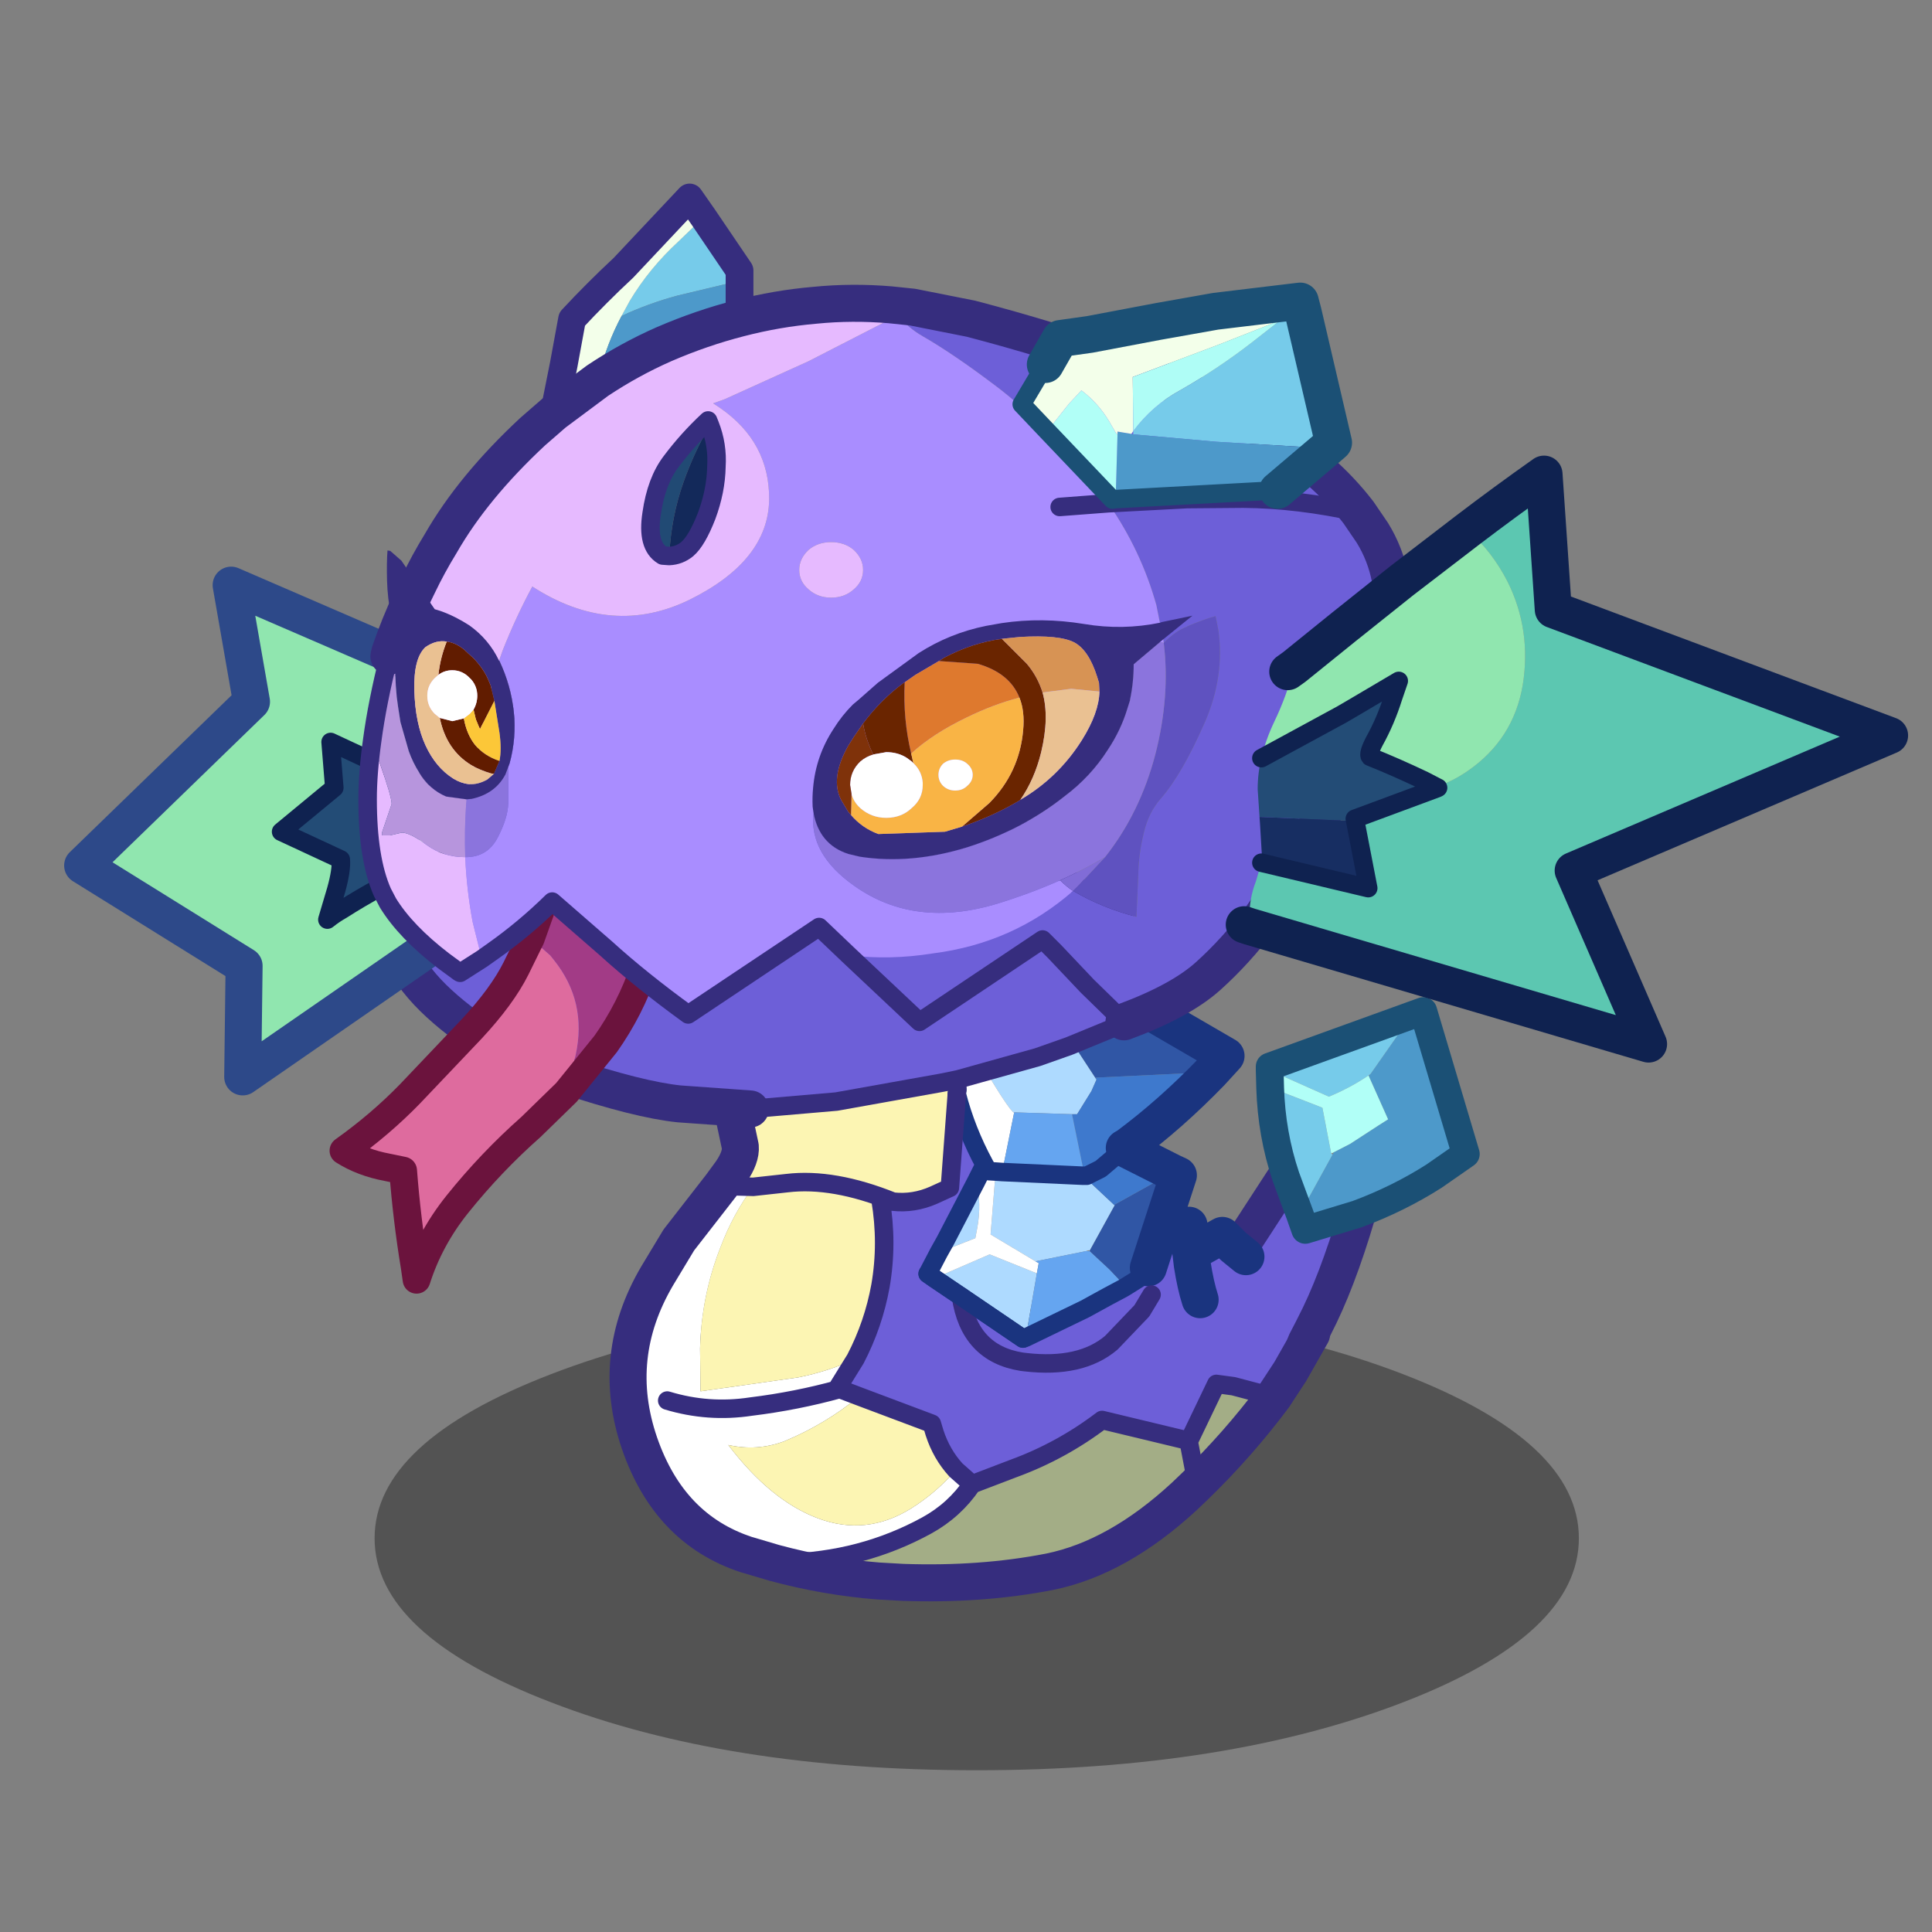 <svg xmlns:ffdec="https://www.free-decompiler.com/flash" xmlns:xlink="http://www.w3.org/1999/xlink" ffdec:objectType="frame" height="90" width="90" xmlns="http://www.w3.org/2000/svg"><rect width="100%" height="100%" fill="#808080" stroke="none"/><use ffdec:characterId="13" height="75.8" transform="translate(-2.25 7.7)" width="91.2" xlink:href="#a"/><defs><g id="a" transform="translate(2.25 -7.7)"><use ffdec:characterId="1" height="39.3" transform="translate(17.45 60.85) scale(.55)" width="102" xlink:href="#b"/><use ffdec:characterId="2" height="39.5" transform="translate(56.625 46.453) scale(.431)" width="28.55" xlink:href="#c"/><use ffdec:characterId="3" height="68" transform="translate(28.388 45.288) scale(.431)" width="77.9" xlink:href="#d"/><use ffdec:characterId="4" height="48.15" transform="translate(17.004 31.769) scale(.431)" width="86.15" xlink:href="#e"/><use ffdec:characterId="5" height="48.05" transform="translate(15.353 39.553) scale(.431)" width="38.6" xlink:href="#f"/><use ffdec:characterId="6" height="98.55" transform="translate(2.988 8.553) scale(.431)" width="199.3" xlink:href="#g"/></g><g id="c"><path d="m6.15 17.9.7 1.9.8 2.15.6 1.7 5.6-1.7Q11.65 29.4 9.2 34.1l-.15.3-.7 1.35-.1.25-.25.65-4.3-1.2-4.45-5.55q-1.2 2.2-.3.45l1.4-2.8.45-1.4.05-.1 5.3-8.15M7.5 37.4q-.5.6 0-.05v.05" fill="#6d5fd8" fill-rule="evenodd" transform="translate(1.45 1.5)"/><path d="M15.3 23.45q-2.2 7.45-4.65 12.15l-.15.3-.7 1.35-.1.25m-7.45-9.85.05-.1 5.3-8.15" fill="none" stroke="#362d7e" stroke-linecap="round" stroke-linejoin="round" stroke-width="4"/><path d="m9.7 37.5-.25.65" fill="none" stroke="#362d7e" stroke-linecap="round" stroke-linejoin="round" stroke-width="2"/><path d="M19.75.45 21 0l4.6 15.45-3.45 2.4q-3.85 2.45-8.3 4.1l-5.6 1.7-.6-1.7 3.55-6.45.15-.25 1.75-.9 3-1.95 1.1-.7L15.1 7l.2-.2L19.75.45" fill="#4d99ca" fill-rule="evenodd" transform="translate(1.45 1.5)"/><path d="m7.65 21.95-.8-2.15-.7-1.9q-1.55-4.6-1.7-9.65l5.15 2 .5.2.95 4.95.15.1-3.55 6.45M4.4 6.4V6L19.75.45 15.3 6.8l-.2.15q-2 1.35-4.3 2.3L4.4 6.4" fill="#76cbea" fill-rule="evenodd" transform="translate(1.45 1.5)"/><path d="M4.45 8.25V8.2L4.4 6.4l6.4 2.85q2.3-.95 4.3-2.3V7l2.1 4.7-1.1.7-3 1.95-1.75.9-.3.15-.95-4.95-.5-.2-5.15-2" fill="#b1fff7" fill-rule="evenodd" transform="translate(1.45 1.5)"/><path d="m21.2 1.95 1.25-.45 4.6 15.45-3.45 2.4q-3.85 2.45-8.3 4.1l-5.6 1.7-.6-1.7-.8-2.15-.7-1.9q-1.55-4.6-1.7-9.65V9.7l-.05-1.8v-.4L21.2 1.95z" fill="none" stroke="#1b5075" stroke-linecap="round" stroke-linejoin="round" stroke-width="3"/></g><g id="d"><path d="m53.8.75 10.85 6.3-1.6 1.75-12.55.6L44.8.7l7.75-.7 1.25.75m5.05 18.9.65.3-2.05 6.3-1.2 3.7-.1.35-.75.7-1.6 1-1.75-1.85-2.15-2v-.05l2.7-4.9.05-.1 6.2-3.45" fill="#3056a5" fill-rule="evenodd" transform="translate(2 2)"/><path d="m44.8.7 5.7 8.7.15.2-.55 1.25-1.55 2.5H48l-6.25-.2h-.1l-.35-.4q-1.6-2.1-5.7-9.5v-1.5L44.8.7M49.2 20l.2.2 3.2 3-2.7 4.9-.1-.05-.3.1-5.45 1.1-4.85-2.9.55-6.8.7.05 8.75.4m-5 10.55L43 37.5l-.3.1-6.7-4.55-2.9-1.95 6-2.6 5.1 2.05M33.6 28.3l.7-1.25 3.35-6.45q.6 2.45.1 5.1l-.2 1.05-3.95 1.55" fill="#aedaff" fill-rule="evenodd" transform="translate(2 2)"/><path d="M63.05 8.8q-4.4 4.55-9.05 8l-.35.2.05.05 5.15 2.6-6.2 3.45-.05.1-3.2-3-.05-.2v-.05L48 13.35h.55l1.55-2.5.55-1.25-.15-.2 12.55-.6m-9.35 8.25-2.6 2.2-1.5.75h-.25.25l1.5-.75 2.6-2.2m3.5-3.9L54 16.8l3.2-3.65" fill="#3e79cd" fill-rule="evenodd" transform="translate(2 2)"/><path d="M35.6 3.25q4.1 7.4 5.7 9.5l.35.4h.1l-1.3 6.45-.7-.05-.8-.05-.4-.7.4.7.8.05-.55 6.8 4.85 2.9.35.2-.2 1.1-5.1-2.05-6 2.6-.7-.5 1.2-2.3 3.95-1.55.2-1.05q.5-2.65-.1-5.1l.9-1.8q-2-3.7-3-7.6l.05-.5V3.25m-11 36.55-1.95 3.15.25.1 2.1.8q-3.65 3-8.1 4.85-2.95 1.1-6.05.4 4.6 6.05 9.75 7.95 5.15 1.9 9.95-1.05 2.8-1.75 4.9-4.2l1.75 1.55q-1.9 2.8-4.9 4.45l-.85.45q-7.15 3.65-15.6 3.6l-2.7-.8-.35-.1Q4.45 58.2 1.25 48.9q-3.2-9.35 1.9-18.05l2.35-3.9 4.55-5.85 3.5.1q-2.2 2.95-3.55 6.55-2.05 5.2-2.2 10.9l.05 4.65 10.55-1.5q3.25-.65 6.2-2M4.25 44.3q4.45 1.35 9.05.65 4.9-.6 9.6-1.9-4.7 1.3-9.6 1.9-4.6.7-9.05-.65" fill="#fff" fill-rule="evenodd" transform="translate(2 2)"/><path d="m41.75 13.15 6.25.2 1.35 6.6-.15.05-8.75-.4 1.3-6.45M53.8 32l-.25.15q-1.25.65-4.15 2.25L43 37.5l1.2-6.95.2-1.1-.35-.2 5.45-1.1h.4l2.15 2L53.8 32" fill="#65a5f0" fill-rule="evenodd" transform="translate(2 2)"/><path d="m57.45 26.25 3.2-.9q-.05 1.2.2 3l3.4-1.9 1.2 1.2 1.35 1.1.45.75q.75 1.15 2.15 2.35 1.9 1.65 2.2 2.4l.1.2q-.55 1.35-.55 3.6 0 1.3.45 3.1l-1.8 2.75-4.35-1.15-1.85-.25-2.95 6.15h-.05l-9.35-2.25q-4.4 3.35-9.6 5.25l-4.45 1.7-1.75-1.55q-1.55-1.7-2.3-4l-.3-1L25 43.85l-2.1-.8-.25-.1 1.95-3.15q1.95-3.75 2.7-7.9.8-4.6 0-9.35l1.35.25q2.25.25 4.4-.7l1.75-.8.75-10.1q1 3.9 3 7.6l-.9 1.8-3.35 6.45-.7 1.25-1.2 2.3.7.5 2.9 1.95 6.7 4.55.3-.1 6.4-3.1q2.9-1.6 4.15-2.25l.25-.15 1.6-1 .75-.7.1-.35 1.2-3.7m-.85 6.6-1.05 1.75-3.3 3.45q-3.3 2.8-9.3 2.1l-.4-.05q-5.65-.9-6.55-7.05.9 6.15 6.55 7.05l.4.05q6 .7 9.3-2.1l3.3-3.45 1.05-1.75m5.25.55q-.5-1.55-.85-3.8l-.15-1.25.15 1.25q.35 2.25.85 3.8" fill="#6d5fd8" fill-rule="evenodd" transform="translate(2 2)"/><path d="m37.2 53.35 4.45-1.7q5.2-1.9 9.6-5.25l9.35 2.25h.05l2.95-6.15 1.85.25 4.35 1.15q-3.9 5.2-8.5 9.65l-1.15 1.1q-7.2 6.65-14.55 8.15-7.4 1.45-15.9 1.15l-2.65-.15q-5.65-.45-11.2-1.95 8.45.05 15.6-3.6l.85-.45q3-1.65 4.9-4.45m24.1.2-.05-1.5-.65-3.4.65 3.4.05 1.5" fill="#a3ad86" fill-rule="evenodd" transform="translate(2 2)"/><path d="m35.55 11.2-.75 10.1-1.75.8q-2.15.95-4.4.7l-1.35-.25q.8 4.75 0 9.35-.75 4.15-2.7 7.9-2.95 1.35-6.2 2L7.85 43.3l-.05-4.65q.15-5.7 2.2-10.9 1.35-3.6 3.55-6.55l-3.5-.1 1.1-1.5q1.1-1.6 1-2.75l-1.7-8q10.75-5.25 24.1-7h.25l.8-.1v8.95l-.05.5M25 43.85l7.85 2.95.3 1q.75 2.3 2.3 4-2.1 2.45-4.9 4.2-4.8 2.95-9.95 1.05-5.15-1.9-9.75-7.95 3.1.7 6.05-.4 4.45-1.85 8.1-4.85M13.55 21.2l3.65-.4q5-.6 11.45 2-6.45-2.6-11.45-2l-3.65.4" fill="#fcf5b3" fill-rule="evenodd" transform="translate(2 2)"/><path d="m55.8 2.75 10.85 6.3-1.6 1.75q-4.4 4.55-9.05 8l-.35.2.05.05 5.15 2.6.65.3-2.05 6.3 3.2-.9q-.05 1.2.2 3l3.4-1.9 1.2 1.2 1.35 1.1m-13-28L54.55 2m3.7 29.95 1.2-3.7m3.4 2.1L63 31.6q.35 2.25.85 3.8" fill="none" stroke="#1a347f" stroke-linecap="round" stroke-linejoin="round" stroke-width="4"/><path d="m56 18.8-.3.25-2.6 2.2-1.5.75h-.4l-8.75-.4-.7-.05-.8-.05-.4-.7q-2-3.7-3-7.6l.05-.5M56 18.8l3.2-3.65M55.8 34l1.6-1 .75-.7.1-.35M45 39.5l6.4-3.1q2.9-1.6 4.15-2.25l.25-.15M45 39.5l-.3.1-6.7-4.55-2.9-1.95-.7-.5 1.2-2.3.7-1.25 3.35-6.45.9-1.8" fill="none" stroke="#1a347f" stroke-linecap="round" stroke-linejoin="round" stroke-width="2"/><path d="m73.6 43.15 2.3-4.05M54.55 2l-7.75.7-9.2 1.05-.8.1h-.25q-13.35 1.75-24.1 7l-1.9.95M71.8 45.9l1.8-2.75M12.05 23.1l1.1-1.5q1.1-1.6 1-2.75l-1.7-8m-.4 12.25L7.5 28.95l-2.35 3.9q-5.1 8.7-1.9 18.05 3.2 9.3 11.55 12.05l.35.1 2.7.8q5.55 1.5 11.2 1.95l2.65.15q8.5.3 15.9-1.15 7.35-1.5 14.55-8.15l1.15-1.1q4.6-4.45 8.5-9.65M54.55 2q1.15-.1 1.25.75" fill="none" stroke="#362d7e" stroke-linecap="round" stroke-linejoin="round" stroke-width="4"/><path d="M38 35.05q.9 6.15 6.55 7.05l.4.05q6 .7 9.3-2.1l3.3-3.45 1.05-1.75M37.55 13.2l-.75 10.1-1.75.8q-2.15.95-4.4.7l-1.35-.25q.8 4.75 0 9.35-.75 4.15-2.7 7.9l-1.95 3.15.25.1 2.1.8 7.85 2.95.3 1q.75 2.3 2.3 4l1.75 1.55 4.45-1.7q5.2-1.9 9.6-5.25l9.35 2.25h.05l2.95-6.15 1.85.25 4.35 1.15 1 .25M37.6 3.75v8.95M15.55 23.2l-3.5-.1m5.8 40.75q8.45.05 15.6-3.6l.85-.45q3-1.65 4.9-4.45M30.65 24.8q-6.45-2.6-11.45-2l-3.65.4m9.35 21.85q-4.7 1.3-9.6 1.9-4.6.7-9.05-.65m56.35 4.35.65 3.4.05 1.5" fill="none" stroke="#362d7e" stroke-linecap="round" stroke-linejoin="round" stroke-width="2"/><path d="m34.4 32.6 10.3 7" fill="none" stroke="#1a347f" stroke-linecap="round" stroke-linejoin="round" stroke-width="2"/></g><g id="e"><path d="M.95 22.6h-.5q-1.65-7.4 2.45-13Q4.15 7.95 6 6.8q6.05-3.7 12.85-5.5Q25.65-.3 32.7.05q7.1.5 13.9 2.2 6.55 1.65 12.7 4.7 6.3 3.15 11.1 8.65 4.5 5.15 10.4 9.15 4.95 3.25 2.3 8.3l-.65.9L81.3 35l-1.85 1.5-4.5 1.85-3.4 1.2-8.6 2.4-1.7.35-11.45 2.05-9.3.8-7.7-.55q-4.35-.45-12.35-3.1-8.05-2.65-13.6-7.75Q1.6 28.95.95 22.6l-.1-.9.1.9" fill="#6d5fd8" fill-rule="evenodd" transform="translate(1.15 1)"/><path d="M2.1 23.6h-.5q-1.65-7.4 2.45-13 1.25-1.65 3.1-2.8Q13.2 4.1 20 2.3 26.8.7 33.85 1.05q7.1.5 13.9 2.2 6.55 1.65 12.7 4.7 6.3 3.15 11.1 8.65 4.5 5.15 10.4 9.15 4.95 3.25 2.3 8.3l-.65.9L82.45 36l-1.85 1.5-4.5 1.85-3.4 1.2-8.6 2.4-1.7.35-11.45 2.05-9.3.8" fill="none" stroke="#362d7e" stroke-linecap="round" stroke-linejoin="round" stroke-width="2"/><path d="m41.65 46.15-7.7-.55q-4.35-.45-12.35-3.1-8.05-2.65-13.6-7.75-5.25-4.8-5.9-11.15l-.1-.9" fill="none" stroke="#362d7e" stroke-linecap="round" stroke-linejoin="round" stroke-width="4"/></g><g id="f"><path d="m35.45 1.05-.55 2.1L32.95 10l-.45 1.4q-1.5 4.4-4.15 8.15L24.1 24.8l1-4.05Q26.35 15 22.75 10.5l-.4-.5-2.1-1.85L23.15 0l9.35.65 1.15.15 1.8.25" fill="#a23b86" fill-rule="evenodd" transform="translate(1.5 1.5)"/><path d="m20.25 8.15 2.1 1.85.4.5q3.6 4.5 2.35 10.25l-1 4.05-3.85 3.75q-4.3 3.8-7.95 8.35-3 3.75-4.4 8.15l-.2-1.4q-.85-5.15-1.25-10.4l-1.7-.35q-2.7-.5-4.75-1.8 4-2.85 7.2-6.15l6.65-7q3.3-3.55 4.8-6.55L20 8.65l.25-.5" fill="#de6b9e" fill-rule="evenodd" transform="translate(1.5 1.5)"/><path d="m25.6 26.3 4.25-5.25Q32.5 17.3 34 12.9l.45-1.4 1.95-6.85.55-2.1.15-.65m-12.45-.4-2.9 8.15-.25.5-1.35 2.75q-1.5 3-4.8 6.55l-6.65 7q-3.2 3.3-7.2 6.15 2.05 1.3 4.75 1.8l1.7.35q.4 5.25 1.25 10.4l.2 1.4q1.4-4.4 4.4-8.15 3.65-4.55 7.95-8.35l3.85-3.75" fill="none" stroke="#6b133d" stroke-linecap="round" stroke-linejoin="round" stroke-width="3"/></g><g id="g"><path d="M36.65 72.35q-4.5 2-8.65 4.65-.8.45-1.55 1.05l.95-3.2q.6-2.15.5-3.3l-6.45-3 5.75-4.75-.4-4.95q4.85 2.25 9.7 4.55v.15l-.15 3.85q0 2.55.3 4.95" fill="#234c76" fill-rule="evenodd" transform="translate(2 1.5)"/><path d="M35.95 82.15 17.3 95.05l.15-12L0 72.2l18.25-17.7-2.2-12.6 21.85 9.45q-.55 1.9-.75 4-.25 2.6-.35 7.15-.25 2.75 0 7.35l.05 2.45-.05.85q0 3.3-.85 9m.7-9.8.2-.05-.2.05q-.3-2.4-.3-4.95l.15-3.85v-.15q-4.85-2.3-9.7-4.55l.4 4.95-5.75 4.75 6.45 3q.1 1.15-.5 3.3l-.95 3.2q.75-.6 1.55-1.05 4.15-2.65 8.65-4.65" fill="#90e6af" fill-rule="evenodd" transform="translate(2 1.5)"/><path d="M39.9 52.85 18.05 43.4l2.2 12.6L2 73.7l17.45 10.85-.15 12 18.65-12.9.95-.65m2.35-29.55-1.35-.6" fill="none" stroke="#2d4989" stroke-linecap="round" stroke-linejoin="round" stroke-width="4"/><path d="m38.85 73.8-.2.05q-4.5 2-8.65 4.65-.8.45-1.55 1.05l.95-3.2q.6-2.15.5-3.3l-6.45-3 5.75-4.75-.4-4.95q4.85 2.25 9.7 4.55m.35 8.9 1.55-.6" fill="none" stroke="#0f2250" stroke-linecap="round" stroke-linejoin="round" stroke-width="2"/><path d="M89.7 11.85 96 13.1q8.6 2.25 16.55 5.05 3.45 1.2 6.8 2.75 4.35 1.95 8.6 4.5 6.15 3.7 9.95 8.65-6.5-1.45-12.45-1.5l-6.1.05-8.5.45 8.5-.45 6.1-.05q5.95.05 12.45 1.5l1.5 2.2q2.8 4.55 2.05 10.5-.3 2.35-1.15 4.95-3.05 9.1-6.8 16-3.8 6.9-6.3 10.35-2.55 3.4-5.55 6.1-3 2.7-9.1 4.95l-3.95-3.85-3.55-3.75-1.3-1.3-13.3 8.9-7.65-7.2q4.45.55 9.1-.2 8.7-1.1 15.15-6.75 3.15 1.85 6.85 2.8l.2-4.75q.05-2.05.55-4.15l.05-.2q.5-2.15 1.8-3.65 2.3-2.6 4.8-8.3 2.15-4.95 1.45-9.95l-.3-1.5q-1.15.3-3.05 1.1l-.05.05q-1.25.45-2.5 1.75l-.05-.35-.75-3.75q-1.65-5.9-5.2-11l-2.35-3q-5.4-6.4-9.9-9.75-4.5-3.4-7.8-5.3-1.5-.85-2.7-2.25l1.6-.9" fill="#6d5fd8" fill-rule="evenodd" transform="translate(2 1.5)"/><path d="M116.85 48.15q1.25-1.3 2.5-1.75l.05-.05q1.9-.8 3.05-1.1l.3 1.5q.7 5-1.45 9.95-2.5 5.7-4.8 8.3-1.3 1.5-1.8 3.65l-.05.2q-.5 2.1-.55 4.15l-.2 4.75q-3.7-.95-6.85-2.8l.65-.65 2.8-3q3.8-4.8 5.45-11.15 1.6-6.25.9-12" fill="#5f52c0" fill-rule="evenodd" transform="translate(2 1.5)"/><path d="M88.1 12.75q1.2 1.4 2.7 2.25 3.3 1.9 7.8 5.3 4.5 3.35 9.9 9.75l2.35 3-5.25.4 5.25-.4q3.55 5.1 5.2 11l.75 3.75.05.35-.4-.1-2.85 2.4q0 1.95-.4 3.85v.05l-.3.95q-.7 2.3-2.1 4.4-1.85 2.9-4.65 5-4.6 3.65-10.6 5.55-6.05 1.85-11.55 1l-1.25-.3q-3.1-1-3.75-4.4-.5 4.4 4.4 7.85 6.55 4.65 15.55 1.9 3.55-1.1 6.7-2.5.75.75 1.4 1.15-6.45 5.65-15.15 6.75-4.65.75-9.1.2l-3.2-3.05-14.15 9.45q-5.1-3.7-8.9-7.15l-5.8-5.05q-3 2.95-6.4 5.35l-1.2.85-1-4q-.65-3.5-.8-7h.05q2.35 0 3.45-2.1T46 65.5v-3.95l.15-.4q.75-2.75.45-5.55-.3-2.85-1.55-5.5v-.05H45l.1-.25.3-.85q1.4-3.55 3.2-6.9 8.6 5.55 17.05 1.4 8.45-4.2 8.55-10.8.05-6.2-5.3-9.9l-.75-.5 1.25-.45 9.05-4.1 9.65-4.95m-4.75 29.6q1-.85 1-2.1 0-1.2-1-2.15-1-.85-2.45-.85-1.45 0-2.45.85-1 .95-1 2.15 0 1.25 1 2.1 1 .9 2.45.9 1.45 0 2.45-.9" fill="#a98dff" fill-rule="evenodd" transform="translate(2 1.5)"/><path d="m43.15 82.3-2.35 1.5-.1-.05L39 82.5q-4.1-3.15-6-6.25l-.6-1.15q-1.6-3.6-1.6-10.05 0-2.85.5-6.4l.75 2.3q1.35 3.8 1.35 4.6l-1.05 3.1v.3h.85l1.3-.3q.9 0 2.7 1.35 1.8 1.3 4.15 1.3.15 3.5.8 7l1 4M33.7 47.75q1.1-2.95 2.55-5.85 1.1-2.3 2.45-4.5 3.5-6.1 9.95-12.1l2.3-2 4.7-3.5q3.45-2.3 7.2-3.95 4.05-1.75 8.15-2.8 4.05-1.05 8.15-1.4 4-.4 8.15-.05l.8 1.15-9.65 4.95-9.05 4.1-1.25.45.75.5q5.35 3.7 5.3 9.9-.1 6.6-8.55 10.8-8.45 4.15-17.05-1.4-1.8 3.35-3.2 6.9l-.3.85-.1.25h.05l-.05.05-1.4 5.4-2.1 9.55-2.2-.3q-1.8-.75-2.9-2.55-.7-1.1-1.15-2.35l-.9-3.15-.25-1.6-.15-1.1-.1-1.2-.05-1.1v-2.8l-.1-1.15m49.65-5.4q-1 .9-2.45.9-1.45 0-2.45-.9-1-.85-1-2.1 0-1.2 1-2.15 1-.85 2.45-.85 1.45 0 2.45.85 1 .95 1 2.15 0 1.25-1 2.1M67.8 24.6l-.2-.5q-2.2 2.05-4 4.45-1.6 2.1-2.1 5.6-.55 3.5 1.2 4.55l.7.05q1.1-.05 1.95-.75 1.05-.9 2.1-3.6 1-2.7 1.05-5.3.15-2.35-.7-4.5" fill="#e6baff" fill-rule="evenodd" transform="translate(2 1.5)"/><path d="M45.05 50.1q1.25 2.65 1.55 5.5.3 2.8-.45 5.55l-.15.4v3.95q-.05 1.6-1.15 3.7-1.1 2.1-3.45 2.1h-.05q-.1-2.85.1-5.75l.05-.5 2.1-9.55 1.4-5.4h.05m60.6 23.7q-3.15 1.4-6.7 2.5-9 2.75-15.55-1.9-4.9-3.45-4.4-7.85.65 3.4 3.75 4.4l1.25.3q5.5.85 11.55-1 6-1.9 10.6-5.55 2.8-2.1 4.65-5 1.4-2.1 2.1-4.4l.3-.95v-.05q.4-1.9.4-3.85l2.85-2.4.4.1q.7 5.75-.9 12-1.65 6.35-5.45 11.15-2.3 1.35-4.85 2.5" fill="#8b74dd" fill-rule="evenodd" transform="translate(2 1.5)"/><path d="M105.65 73.8q2.55-1.15 4.85-2.5l-2.8 3-.65.65q-.65-.4-1.4-1.15" fill="#816cd7" fill-rule="evenodd" transform="translate(2 1.5)"/><path d="M67.1 2.15 71 7.9V9l-6.7 1.6q-3.15.85-6.05 2.2l.9-1.65q2.1-3.5 5.25-6.4l2.7-2.6" fill="#76cbea" fill-rule="evenodd" transform="translate(2 1.5)"/><path d="M50.95 23.3 52 18.05l.9-4.9q2.65-2.85 5.55-5.55L65.6 0l1.5 2.15-2.7 2.6q-3.15 2.9-5.25 6.4l-.9 1.65q-1.6 3-2.45 6.4l-.15.6-4.7 3.5" fill="#f3ffea" fill-rule="evenodd" transform="translate(2 1.5)"/><path d="m63.4 38.75-.7-.05q-1.75-1.05-1.2-4.55.5-3.5 2.1-5.6 1.8-2.4 4-4.45l.2.5q-1.7 2.9-2.85 6.15-1.35 3.8-1.55 8" fill="#214a74" fill-rule="evenodd" transform="translate(2 1.5)"/><path d="M71 9v4.05q-4.1 1.05-8.15 2.8-3.75 1.65-7.2 3.95l.15-.6q.85-3.4 2.45-6.4 2.9-1.35 6.05-2.2L71 9" fill="#4d99ca" fill-rule="evenodd" transform="translate(2 1.5)"/><path d="M67.8 24.6q.85 2.15.7 4.5-.05 2.6-1.05 5.3-1.05 2.7-2.1 3.6-.85.7-1.95.75.2-4.2 1.55-8 1.15-3.25 2.85-6.15" fill="#13295a" fill-rule="evenodd" transform="translate(2 1.5)"/><path d="M31.3 58.65q.55-4.1 1.8-9.05l.1-.45.5-1.4.1 1.15v2.8l.05 1.1.1 1.2.15 1.1.25 1.6.9 3.15q.45 1.25 1.15 2.35 1.1 1.8 2.9 2.55l2.2.3-.05.5q-.2 2.9-.1 5.75-2.35 0-4.15-1.3-1.8-1.35-2.7-1.35l-1.3.3h-.85v-.3l1.05-3.1q0-.8-1.35-4.6l-.75-2.3" fill="#b795dd" fill-rule="evenodd" transform="translate(2 1.5)"/><path d="M139.9 35.55q-3.8-4.95-9.95-8.65-4.25-2.55-8.6-4.5-3.35-1.55-6.8-2.75-7.95-2.8-16.55-5.05l-6.3-1.25-2.4-.25q-4.15-.35-8.15.05-4.1.35-8.15 1.4-4.1 1.05-8.15 2.8-3.75 1.65-7.2 3.95l-4.7 3.5-2.3 2q-6.45 6-9.95 12.1-1.35 2.2-2.45 4.5-1.45 2.9-2.55 5.85l-.5 1.4-.1.45m104.8-15.55 1.5 2.2q2.8 4.55 2.05 10.5-.3 2.35-1.15 4.95-3.05 9.1-6.8 16-3.8 6.9-6.3 10.35-2.55 3.4-5.55 6.1-3 2.7-9.1 4.95" fill="none" stroke="#362d7e" stroke-linecap="round" stroke-linejoin="round" stroke-width="4"/><path d="m112.85 34.55 8.5-.45 6.1-.05q5.95.05 12.45 1.5M114.55 90.6l-3.95-3.85-3.55-3.75-1.3-1.3-13.3 8.9-7.65-7.2-3.2-3.05-14.15 9.45q-5.1-3.7-8.9-7.15l-5.8-5.05q-3 2.95-6.4 5.35l-1.2.85-2.35 1.5-.1-.05L41 84q-4.1-3.15-6-6.25l-.6-1.15q-1.6-3.6-1.6-10.05 0-2.85.5-6.4.55-4.1 1.8-9.05m77.75-16.55-5.25.4m-42.2 5.3-.7-.05q-1.75-1.05-1.2-4.55.5-3.5 2.1-5.6 1.8-2.4 4-4.45l.2.5q.85 2.15.7 4.5-.05 2.6-1.05 5.3-1.05 2.7-2.1 3.6-.85.7-1.95.75" fill="none" stroke="#362d7e" stroke-linecap="round" stroke-linejoin="round" stroke-width="2"/><path d="M52.95 24.8 54 19.55l.9-4.9q2.65-2.85 5.55-5.55l7.15-7.6 1.5 2.15L73 9.4v5.15" fill="none" stroke="#362d7e" stroke-linecap="round" stroke-linejoin="round" stroke-width="3"/><path d="M32.9 41.4q-.05-2 .05-3.25l.3.05 1.2 1.05 3.6 5.25.65.2q1.55.55 3.1 1.55 2.1 1.5 3.2 3.8l.05.05q1.25 2.65 1.55 5.5.3 2.8-.45 5.55l-.15.4-.3.8q-1.1 2.1-3.65 2.65l-.55.05-2.2-.3q-1.8-.75-2.9-2.55-.7-1.1-1.15-2.35l-.9-3.15-.25-1.6-.15-1.1-.1-1.2-.05-1.1v-2.8l-.1-1.15-.05-.5-.1-1-.2-1q-.4-1.9-.45-3.85m11.6 13-.4-1.65-.25-.6q-.5-1.2-1.6-2.35l-1.1-1q-.9-.7-1.8-.8-1.15-.2-2.3.6-1.3 1.2-1.2 4.7.1 3.5 1.2 5.9 1.1 2.4 3 3.6.8.5 1.65.6 1 .1 2.05-.5l.7-.6.6-1.4q.25-1.25 0-3.05l-.55-3.45" fill="#362d7e" fill-rule="evenodd" transform="translate(2 1.5)"/><path d="M39.35 48q.9.1 1.8.8l1.1 1q1.1 1.15 1.6 2.35l.25.6.4 1.65-1.55 3.05-.1-.2-.35-.85-.25-1.05q.4-.7.4-1.5 0-1-.65-1.75l-.15-.15q-.8-.85-1.9-.85-.85 0-1.5.5.2-1.85.9-3.6m5.7 12.9-.6 1.4-.3-.05q-1.2-.35-2.15-.9-2.7-1.65-3.4-5.1l1.35.35 1.25-.3q.3 1.7 1.2 2.85 1 1.2 2.65 1.75" fill="#611c00" fill-rule="evenodd" transform="translate(2 1.5)"/><path d="m44.45 62.3-.7.6q-1.05.6-2.05.5-.85-.1-1.65-.6-1.9-1.2-3-3.6-1.1-2.4-1.2-5.9-.1-3.5 1.2-4.7 1.15-.8 2.3-.6-.7 1.75-.9 3.6l-.4.35q-.8.8-.8 1.9 0 1.15.8 1.95l.55.45q.7 3.45 3.4 5.1.95.55 2.15.9l.3.05" fill="#eac192" fill-rule="evenodd" transform="translate(2 1.5)"/><path d="m44.5 54.4.55 3.45q.25 1.8 0 3.05-1.65-.55-2.65-1.75-.9-1.15-1.2-2.85l.65-.5.4-.45.25 1.05.35.85.1.2 1.55-3.05" fill="#fcc738" fill-rule="evenodd" transform="translate(2 1.5)"/><path d="M38.45 51.6q.65-.5 1.5-.5 1.1 0 1.9.85l.15.15q.65.75.65 1.75 0 .8-.4 1.5l-.4.45-.65.5-1.25.3-1.35-.35-.55-.45q-.8-.8-.8-1.95 0-1.1.8-1.9l.4-.35" fill="#fff" fill-rule="evenodd" transform="translate(2 1.5)"/><path d="m97.65 46.3 1.7-.3q4.35-.65 8.9.1 4.15.7 8.25-.15l.1-.05 3.35-.7-3.15 2.55-3.2 2.7q0 1.95-.4 3.85v.05l-.3.95q-.7 2.3-2.1 4.4-1.85 2.9-4.65 5-4.6 3.65-10.6 5.55-6.05 1.85-11.55 1l-1.25-.3q-3.1-1-3.75-4.4l-.1-.7q-.05-1.05.05-2.05.3-3.45 2.2-6.35.9-1.45 2.1-2.65l.6-.5 2.1-1.85 4.4-3.2q3.35-2.15 7.3-2.95m-5.1 3.8L90 51.6l-1.15.8-.1.05q-2.5 1.85-4.4 4.4l-1 1.45-.6.95q-2 3.55-.75 5.9l.75 1.25.3.35q1.2 1.4 2.95 2.05l7.2-.25 1.85-.55q3.4-1.15 6.25-2.85l.05-.05q4.1-2.4 6.65-6.45 1.85-2.95 1.9-5.25l-.05-.95-.2-.65q-.9-2.85-2.45-3.7-1.6-.85-5.9-.6l-1.95.2q-3.25.45-6.25 2.05l-.55.35" fill="#362d7e" fill-rule="evenodd" transform="translate(2 1.5)"/><path d="m88.85 52.4 1.15-.8 2.55-1.5 4.2.3q3.45 1 4.5 3.65-2.85.75-5.7 2.15-3.65 1.75-6 3.9-.9-3.75-.7-7.7" fill="#de792e" fill-rule="evenodd" transform="translate(2 1.5)"/><path d="m92.55 50.1.55-.35q3-1.6 6.25-2.05l2.7 2.7q1.15 1.35 1.7 3.1.75 2.7-.15 6.45-.7 2.9-2.25 5.15l-.05.05q-2.85 1.7-6.25 2.85L98 65.45q3.25-3.3 3.65-7.85.2-2.05-.4-3.55-1.05-2.65-4.5-3.65l-4.2-.3m-8.2 6.75q1.9-2.55 4.4-4.4l.1-.05q-.2 3.95.7 7.7l.2.9.05.15-.2-.2-.55-.4q-.95-.6-2.2-.6l-1.4.25q-.8-1.6-1.1-3.35" fill="#6a2500" fill-rule="evenodd" transform="translate(2 1.5)"/><path d="m95.05 68-1.85.55-7.2.25q-1.75-.65-2.95-2.05v-.3l.05-2q.2.85.95 1.55 1.2 1.05 2.8 1.05 1.65 0 2.75-1.05 1.2-1 1.2-2.5v-.25q-.1-1.25-1-2.1l-.05-.15-.2-.9q2.35-2.15 6-3.9 2.85-1.4 5.7-2.15.6 1.5.4 3.55-.4 4.55-3.65 7.85L95.05 68m.55-6.8q-.5-.45-1.3-.45-.75 0-1.3.45-.5.5-.5 1.2t.5 1.2q.55.5 1.3.5.8 0 1.3-.5.6-.5.6-1.2t-.6-1.2" fill="#f9b445" fill-rule="evenodd" transform="translate(2 1.5)"/><path d="M89.8 61.15q.9.85 1 2.1v.25q0 1.5-1.2 2.5-1.1 1.05-2.75 1.05-1.6 0-2.8-1.05-.75-.7-.95-1.55l-.15-.95q0-1.5 1.1-2.55.65-.55 1.4-.75l1.4-.25q1.25 0 2.2.6l.55.4.2.2m5.8.05q.6.5.6 1.2t-.6 1.2q-.5.5-1.3.5-.75 0-1.3-.5-.5-.5-.5-1.2t.5-1.2q.55-.45 1.3-.45.8 0 1.3.45" fill="#fff" fill-rule="evenodd" transform="translate(2 1.5)"/><path d="m83.05 66.75-.3-.35-.75-1.25q-1.25-2.35.75-5.9l.6-.95 1-1.45q.3 1.75 1.1 3.35-.75.2-1.4.75-1.1 1.05-1.1 2.55l.15.95-.05 2v.3" fill="#7f320a" fill-rule="evenodd" transform="translate(2 1.5)"/><path d="m99.35 47.7 1.95-.2q4.3-.25 5.9.6 1.55.85 2.45 3.7l.2.65.05.95-3.05-.3-3.1.4q-.55-1.75-1.7-3.1l-2.7-2.7" fill="#d79354" fill-rule="evenodd" transform="translate(2 1.5)"/><path d="M109.9 53.4q-.05 2.3-1.9 5.25-2.55 4.05-6.65 6.45 1.55-2.25 2.25-5.15.9-3.75.15-6.45l3.1-.4 3.05.3" fill="#eac192" fill-rule="evenodd" transform="translate(2 1.5)"/><path d="m129.4 13.3 2.5-.95 3.3 14.15-.75.65-1.05-.1-10.9-.65-8.95-.8v-.35q2.1-2.8 5.05-4.4 4.05-2.3 7.8-5.2l3-2.35" fill="#76cbea" fill-rule="evenodd" transform="translate(2 1.5)"/><path d="m134.45 27.15-5.3 4.5-17.5.95.2-6.95v-.35l1.5.25.2.05 8.95.8 10.9.65 1.05.1" fill="#4d99ca" fill-rule="evenodd" transform="translate(2 1.5)"/><path d="m111.65 32.6-.35.05-7.05-7.4 2.35-2.95 1.35-1.45q1.8 1.35 3 3.35l.7 1.2.2.25-.2 6.95" fill="#b1fff7" fill-rule="evenodd" transform="translate(2 1.5)"/><path d="m131.65 11.4-2.25 1.9-6.6 2.6-9.3 3.5.05 5.25v.6l-.2.3-1.5-.25v.35l-.2-.25-.7-1.2q-1.2-2-3-3.35l-1.35 1.45-2.35 2.95-2.75-2.9 2.55-4.3 1.6-2.8 3.2-.45 7.4-1.4 6.2-1.1 9.15-1.1.05.2" fill="#f3ffea" fill-rule="evenodd" transform="translate(2 1.5)"/><path d="M113.55 25.25v-.6l-.05-5.25 9.3-3.5 6.6-2.6-3 2.35q-3.75 2.9-7.8 5.2-2.95 1.6-5.05 4.4" fill="#affdf6" fill-rule="evenodd" transform="translate(2 1.5)"/><path d="m133.9 13.85-.25-.95-.05-.2-9.15 1.1-6.2 1.1-7.4 1.4-3.2.45-1.6 2.8m27.85-5.7L137.2 28l-.75.65-5.3 4.5" fill="none" stroke="#1b5075" stroke-linecap="round" stroke-linejoin="round" stroke-width="4"/><path d="m131.15 33.15-17.5.95-.35.05-7.05-7.4-2.75-2.9 2.55-4.3" fill="none" stroke="#1b5075" stroke-linecap="round" stroke-linejoin="round" stroke-width="2"/><path d="M146.3 63.7q1.8-.6 3.45-1.75 4.9-3.4 5.9-9.25.95-5.9-1.6-11.1-1.7-3.35-4.35-5.65 4-3.05 8.25-6.05l1 14.65 36.35 13.6-34.2 14.6 8.15 18.75-43.1-12.7-.05-.9q0-2.2.7-3.95l.6-2.05 11.55 2.75-1.4-7.25-.05-.25 8.9-3.3.1-.05-.2-.1" fill="#5cc7b1" fill-rule="evenodd" transform="translate(2 1.5)"/><path d="M149.7 35.95q2.65 2.3 4.35 5.65 2.55 5.2 1.6 11.1-1 5.85-5.9 9.25-1.65 1.15-3.45 1.75l-1.35-.7q-3.05-1.45-5.8-2.55-.25-.3.45-1.65 1.25-2.25 2.05-4.8l.6-1.75-5 2.95-1.2.7-8.65 4.7q.45-1.95 1.4-3.95 1.35-2.8 2.15-5.9 4.85-3.95 11.65-9.35l7.1-5.45" fill="#90e6af" fill-rule="evenodd" transform="translate(2 1.5)"/><path d="m146.4 63.85-8.9 3.3v.25l-10.3-.45-.2-3q0-1.7.4-3.35l8.65-4.7 1.2-.7 5-2.95-.6 1.75q-.8 2.55-2.05 4.8-.7 1.35-.45 1.65 2.75 1.1 5.8 2.55l1.35.7.1.15" fill="#234c76" fill-rule="evenodd" transform="translate(2 1.5)"/><path d="m137.55 67.4 1.4 7.25-11.55-2.75.05-.9-.2-3.35-.05-.7 10.3.45h.05" fill="#172e62" fill-rule="evenodd" transform="translate(2 1.5)"/><path d="m128.15 80.3 43.1 12.7-8.15-18.75 34.2-14.6-36.35-13.6-1-14.65q-4.25 3-8.25 6.05l-7.1 5.45q-6.8 5.4-11.65 9.35l-.7.5m-4.1 27.55-.6-.2" fill="none" stroke="#0f2250" stroke-linecap="round" stroke-linejoin="round" stroke-width="4"/><path d="m148.3 65.2.2.1-.1.05-8.9 3.3.05.25 1.4 7.25-11.55-2.75m-1.3 6 .05.9m1.25-18.2 8.65-4.7 1.2-.7 5-2.95-.6 1.75q-.8 2.55-2.05 4.8-.7 1.35-.45 1.65 2.75 1.1 5.8 2.55l1.35.7" fill="none" stroke="#0f2250" stroke-linecap="round" stroke-linejoin="round" stroke-width="2"/></g><path d="M51 39.3q-21.15 0-36.05-5.75Q0 27.8 0 19.65t14.95-13.9Q29.85 0 51 0t36.1 5.75Q102 11.5 102 19.65t-14.9 13.9Q72.15 39.3 51 39.3" fill-opacity=".349" fill-rule="evenodd" id="b"/></defs></svg>